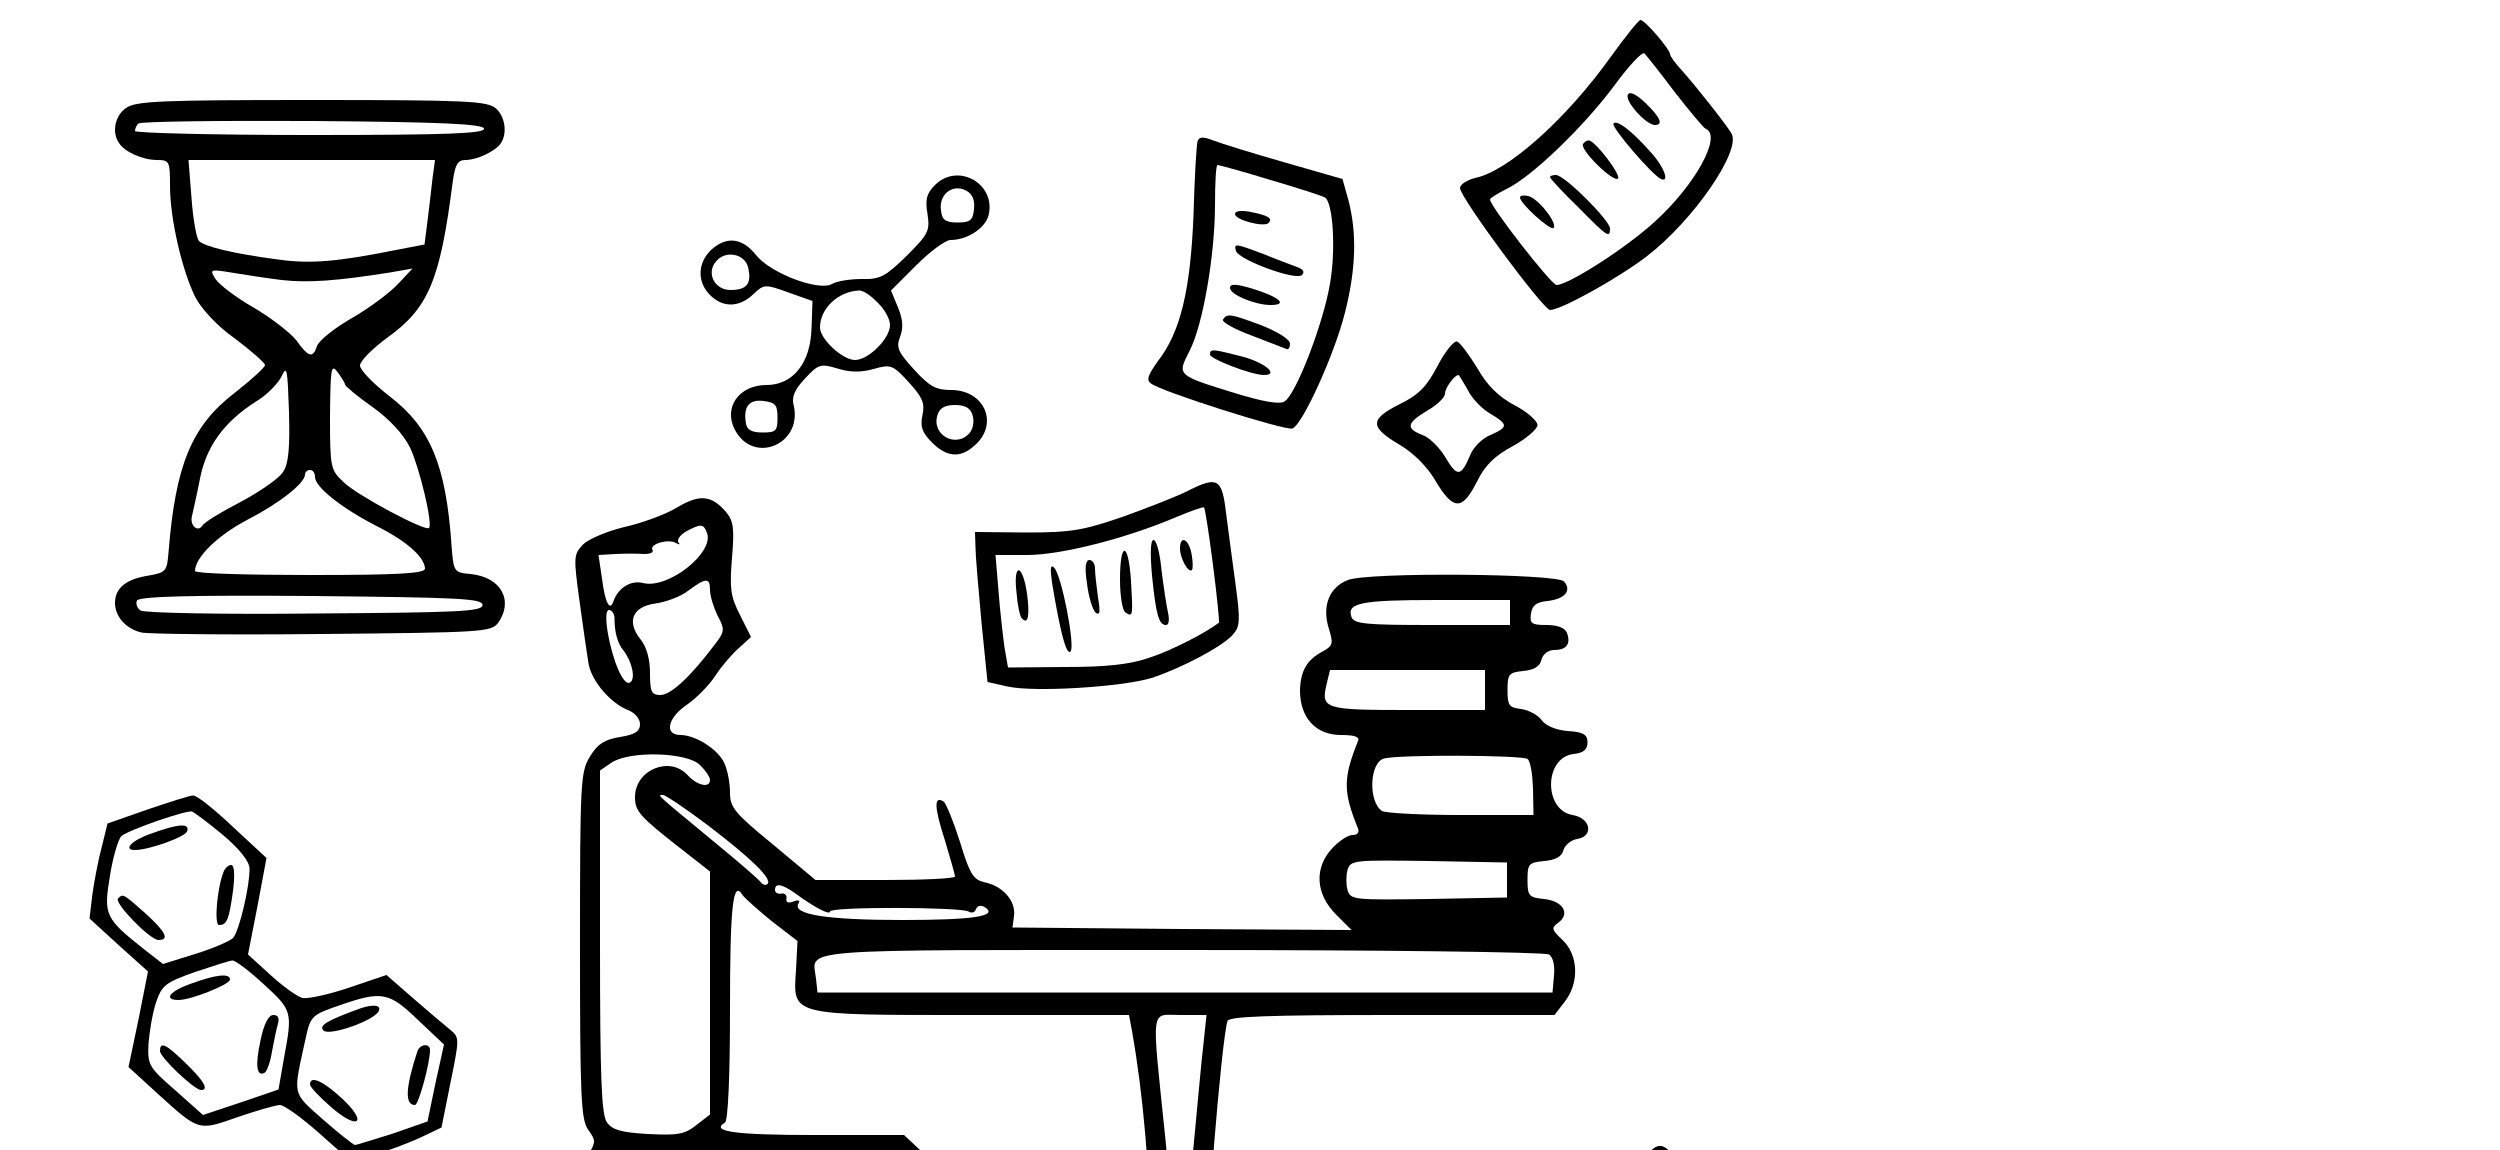 <?xml version="1.0" standalone="no"?>
<!DOCTYPE svg PUBLIC "-//W3C//DTD SVG 20010904//EN"
 "http://www.w3.org/TR/2001/REC-SVG-20010904/DTD/svg10.dtd">
<svg version="1.0" xmlns="http://www.w3.org/2000/svg"
 width="500pt" height="230pt" viewBox="0 0 500 230"
 preserveAspectRatio="xMidYMid meet">

<g transform="translate(0,360) scale(0.1,-0.1)"
fill="#000000" stroke="none">
<path d="M3222 3487 c-90 -126 -207 -230 -272 -243 -16 -4 -30 -13 -30 -20 0
-19 167 -244 180 -244 22 0 137 64 193 107 94 72 190 212 170 246 -9 16 -72
96 -100 127 -13 14 -23 28 -23 32 0 9 -50 68 -59 68 -4 0 -30 -33 -59 -73z
m128 -72 c30 -38 57 -71 62 -73 32 -14 -21 -111 -101 -184 -56 -52 -174 -128
-198 -128 -10 0 -132 156 -133 171 0 3 15 12 33 21 50 24 153 123 215 206 30
41 57 70 61 65 4 -4 32 -39 61 -78z"/>
<path d="M3256 3411 c-8 -12 36 -61 54 -61 17 0 11 15 -19 44 -18 17 -31 24
-35 17z"/>
<path d="M3227 3353 c-6 -6 78 -104 95 -111 18 -8 6 25 -20 53 -39 44 -68 66
-75 58z"/>
<path d="M3166 3312 c-7 -11 61 -78 70 -69 7 6 -45 75 -58 76 -4 1 -9 -3 -12
-7z"/>
<path d="M3100 3246 c0 -3 25 -30 56 -60 59 -60 64 -63 64 -43 0 16 -91 107
-108 107 -7 0 -12 -2 -12 -4z"/>
<path d="M3040 3205 c0 -12 61 -67 67 -61 9 9 -31 60 -51 64 -9 2 -16 1 -16
-3z"/>
<path d="M252 3384 c-22 -15 -29 -49 -14 -70 11 -18 48 -34 76 -34 25 0 26 -3
26 -52 0 -65 24 -169 51 -223 13 -24 43 -57 80 -83 32 -24 59 -48 59 -52 0 -5
-28 -30 -61 -56 -86 -66 -118 -144 -132 -319 -3 -37 -5 -40 -39 -46 -46 -7
-68 -25 -68 -55 0 -27 22 -52 53 -59 12 -3 174 -5 360 -3 322 3 339 4 353 22
32 45 6 92 -55 98 -33 3 -34 4 -38 58 -11 159 -42 234 -122 296 -34 26 -61 54
-61 63 0 9 25 34 55 56 82 59 105 114 130 308 5 38 10 47 26 47 23 0 61 18 71
34 13 20 8 53 -10 69 -17 15 -57 17 -368 17 -300 0 -353 -2 -372 -16z m716
-41 c3 -10 -71 -13 -347 -13 -193 0 -351 4 -351 8 0 5 3 12 7 15 4 4 160 6
346 5 262 -2 341 -6 345 -15z m-103 -100 c-2 -21 -7 -59 -10 -85 l-6 -47 -52
-10 c-124 -25 -177 -29 -241 -20 -91 12 -147 26 -158 37 -5 5 -12 44 -15 86
l-6 76 247 0 246 0 -5 -37z m-302 -203 c53 -6 109 -2 217 15 l45 8 -29 -31
c-16 -17 -57 -48 -92 -68 -35 -20 -66 -45 -70 -56 -8 -25 -17 -23 -41 11 -12
15 -50 45 -86 66 -35 20 -69 46 -76 57 -12 19 -11 20 31 13 24 -4 69 -11 101
-15z m3 -384 c-8 -13 -46 -39 -85 -60 -39 -20 -73 -41 -76 -47 -10 -15 -26 1
-21 19 2 10 10 43 16 75 13 65 48 113 112 154 22 13 44 36 51 50 11 24 12 15
15 -71 2 -73 -1 -104 -12 -120z m124 175 c0 -3 25 -24 55 -45 35 -25 62 -55
75 -81 19 -40 46 -153 38 -161 -8 -7 -143 65 -170 91 -27 25 -28 29 -28 133 1
96 2 105 15 88 8 -11 15 -22 15 -25z m-60 -185 c0 -20 53 -62 123 -98 60 -30
96 -62 97 -85 0 -10 -52 -13 -230 -13 -126 0 -230 3 -230 8 0 27 45 71 104
102 66 34 116 74 116 91 0 5 5 9 10 9 6 0 10 -6 10 -14z m335 -256 c0 -13 -45
-15 -335 -17 -184 -2 -341 1 -349 6 -7 5 -10 14 -7 20 5 8 104 11 349 9 296
-3 342 -5 342 -18z"/>
<path d="M2395 3317 c-2 -6 -6 -73 -8 -147 -6 -150 -26 -234 -71 -292 -20 -28
-24 -38 -14 -45 20 -16 269 -95 283 -90 20 8 84 148 105 232 22 87 24 158 7
224 l-12 43 -115 33 c-63 18 -128 38 -143 44 -21 8 -29 8 -32 -2z m146 -77
c55 -16 104 -32 109 -35 16 -10 22 -105 10 -172 -13 -79 -68 -222 -91 -236
-10 -6 -41 -1 -100 17 -116 36 -115 35 -90 84 27 52 51 193 51 293 0 44 2 79
5 79 3 0 51 -13 106 -30z"/>
<path d="M2470 3172 c0 -12 58 -27 67 -18 9 9 0 15 -35 22 -20 4 -32 2 -32 -4z"/>
<path d="M2472 3098 c6 -18 120 -60 132 -48 6 6 2 12 -10 16 -10 4 -41 15 -67
26 -56 21 -60 22 -55 6z"/>
<path d="M2460 3024 c0 -13 50 -34 81 -34 35 0 19 15 -31 31 -38 12 -50 12
-50 3z"/>
<path d="M2446 2961 c-3 -5 22 -19 57 -32 34 -13 65 -25 70 -27 4 -2 7 3 7 11
0 8 -24 23 -56 36 -62 23 -70 25 -78 12z"/>
<path d="M2420 2891 c0 -9 83 -41 108 -41 31 0 2 25 -44 37 -59 15 -64 16 -64
4z"/>
<path d="M1870 3230 c-17 -17 -20 -29 -15 -58 5 -34 2 -40 -42 -84 -42 -41
-53 -47 -89 -46 -23 0 -50 -4 -60 -10 -27 -15 -124 22 -152 58 -28 35 -59 38
-90 10 -27 -26 -28 -64 -2 -90 26 -26 58 -25 86 1 22 21 24 21 71 4 l48 -17
-2 -55 c-2 -69 -37 -113 -90 -113 -55 0 -87 -45 -63 -90 38 -71 137 -27 117
51 -4 15 3 31 23 52 27 29 31 30 65 20 25 -8 47 -8 72 -1 35 10 39 8 71 -27
27 -30 32 -41 27 -65 -5 -23 -1 -35 19 -55 29 -29 56 -32 84 -7 51 43 22 112
-46 112 -30 0 -43 7 -74 41 -32 35 -36 44 -28 65 7 18 6 35 -4 59 l-14 34 50
50 c28 28 59 51 69 51 33 0 69 23 76 49 16 63 -61 107 -107 61z m78 -48 c-2
-23 -8 -27 -33 -27 -24 0 -31 5 -33 24 -5 32 23 54 50 40 13 -7 18 -19 16 -37z
m-452 -116 c8 -33 -2 -46 -35 -46 -32 0 -49 34 -29 57 18 23 57 16 64 -11z
m259 -71 c14 -13 25 -33 25 -45 0 -27 -43 -70 -70 -70 -25 0 -70 42 -70 65 0
38 36 72 78 74 7 1 24 -10 37 -24z m-200 -230 c0 -27 -3 -30 -30 -30 -21 0
-31 5 -33 18 -6 33 6 49 35 45 24 -3 28 -8 28 -33z m390 5 c4 -12 1 -27 -5
-35 -27 -33 -78 -5 -65 35 4 14 15 20 35 20 20 0 31 -6 35 -20z"/>
<path d="M2875 2868 c-22 -42 -38 -58 -77 -77 -59 -30 -59 -45 2 -81 27 -16
54 -43 70 -70 36 -61 54 -62 83 -5 17 35 36 53 73 73 27 15 49 34 49 42 0 8
-20 26 -45 39 -32 17 -55 39 -75 74 -17 28 -35 52 -41 54 -6 2 -24 -20 -39
-49z m60 -47 c8 -17 28 -38 45 -48 37 -22 37 -27 1 -43 -16 -6 -35 -25 -41
-41 -18 -43 -26 -43 -49 -4 -11 19 -32 40 -46 45 -34 13 -32 24 10 49 19 11
35 26 35 34 0 11 19 37 27 37 1 0 9 -13 18 -29z"/>
<path d="M2377 2619 c-21 -11 -80 -34 -130 -52 -81 -28 -105 -32 -194 -32
l-103 1 1 -31 c0 -16 6 -84 12 -150 l12 -119 40 -9 c54 -12 228 -1 288 17 58
19 141 62 163 87 14 16 15 28 5 101 -6 46 -15 110 -19 143 -8 68 -17 73 -75
44z m49 -149 c8 -62 13 -114 12 -115 -25 -20 -95 -56 -138 -70 -40 -14 -86
-19 -170 -19 l-114 -1 -7 40 c-3 22 -9 73 -12 113 l-6 72 63 0 c67 0 194 32
294 74 31 13 58 23 60 21 2 -1 10 -53 18 -115z"/>
<path d="M2304 2449 c8 -80 14 -99 28 -99 6 0 7 11 4 25 -3 13 -9 52 -13 85
-3 33 -10 60 -16 60 -6 0 -7 -26 -3 -71z"/>
<path d="M2360 2503 c0 -20 17 -50 24 -43 2 3 2 17 -1 33 -6 30 -23 37 -23 10z"/>
<path d="M2240 2441 c0 -33 5 -63 11 -66 15 -10 15 -7 11 63 -5 79 -22 81 -22
3z"/>
<path d="M2174 2433 c3 -26 11 -52 17 -58 9 -7 10 1 5 30 -3 22 -6 48 -6 58 0
9 -5 17 -11 17 -8 0 -10 -15 -5 -47z"/>
<path d="M2104 2435 c17 -103 29 -146 37 -138 10 10 -18 154 -33 168 -7 7 -8
-2 -4 -30z"/>
<path d="M2033 2415 c2 -26 7 -49 11 -52 12 -13 16 5 10 50 -9 61 -28 62 -21
2z"/>
<path d="M1354 2585 c-23 -14 -70 -31 -105 -39 -34 -8 -72 -24 -83 -35 -19
-20 -19 -25 -7 -113 7 -51 15 -107 18 -125 6 -35 44 -80 81 -94 12 -5 22 -17
22 -27 0 -15 -10 -21 -40 -26 -31 -5 -45 -14 -60 -39 -19 -30 -20 -51 -20
-377 0 -304 2 -348 16 -369 16 -22 16 -25 0 -51 -22 -38 -20 -82 4 -113 11
-14 20 -27 20 -30 0 -3 -45 -7 -99 -9 -107 -3 -132 -13 -175 -72 -20 -26 -21
-40 -21 -369 0 -297 2 -342 15 -342 13 0 15 41 18 302 l2 303 270 0 270 0 2
-302 c3 -279 4 -303 21 -306 16 -3 17 18 17 333 0 368 0 368 -60 419 -41 34
-31 37 106 34 l109 -3 2 -380 c1 -209 2 -386 3 -392 0 -10 37 -13 150 -13 175
0 182 5 95 71 l-55 41 0 405 0 405 -31 29 -31 29 -178 0 c-162 0 -210 7 -180
25 6 4 10 89 10 230 0 204 6 256 25 225 4 -6 30 -29 58 -52 l52 -40 -3 -58
c-6 -92 -15 -90 354 -90 l312 0 6 -32 c45 -254 52 -608 18 -958 -11 -118 -18
-218 -16 -222 7 -10 181 -11 187 0 3 4 -6 120 -19 257 -13 138 -24 311 -24
385 0 117 33 521 45 558 3 9 78 12 329 12 l325 0 20 26 c30 38 28 94 -4 124
-22 21 -23 24 -8 35 24 18 9 43 -29 47 -30 3 -33 6 -33 38 0 32 2 35 34 38 22
2 35 9 38 22 3 10 15 20 27 22 34 5 28 42 -9 48 -58 10 -57 115 2 122 20 2 28
9 28 23 0 16 -8 21 -40 23 -24 2 -44 11 -52 22 -7 10 -26 20 -41 22 -24 3 -27
7 -27 38 0 32 3 35 31 38 22 2 34 9 37 23 3 11 14 19 25 19 25 0 34 12 26 34
-4 10 -18 16 -41 16 -30 0 -34 3 -31 23 2 16 11 23 33 25 35 4 49 21 33 39
-13 16 -392 19 -432 3 -37 -14 -52 -51 -39 -95 10 -32 9 -36 -10 -47 -33 -17
-46 -39 -47 -79 0 -54 31 -89 82 -89 28 0 38 -4 34 -12 -30 -75 -30 -101 0
-175 3 -8 -1 -13 -11 -13 -9 0 -27 -12 -40 -26 -37 -39 -34 -91 6 -132 l32
-32 -339 2 -339 3 3 23 c4 29 -21 59 -57 67 -24 5 -31 15 -51 81 -13 41 -28
78 -33 81 -19 12 -19 -10 2 -75 11 -37 21 -71 21 -75 0 -4 -63 -7 -139 -7
l-140 0 -85 71 c-77 63 -86 74 -86 104 0 19 -5 45 -11 58 -12 28 -58 57 -88
57 -33 0 -26 34 12 60 19 13 45 39 58 59 13 20 35 45 48 56 l23 21 -22 44
c-19 37 -21 53 -16 114 5 60 3 74 -12 92 -29 34 -53 36 -98 9z m60 -51 c15
-39 -78 -113 -128 -100 -24 6 -49 -9 -59 -36 -7 -22 -17 -4 -23 45 l-7 47 34
2 c19 1 44 1 57 0 12 0 20 3 17 8 -7 12 32 23 47 14 7 -4 9 -3 5 1 -4 5 3 15
15 22 30 16 35 16 42 -3z m6 -114 c0 -12 7 -34 15 -51 15 -28 15 -32 -7 -60
-46 -61 -86 -99 -107 -99 -18 0 -21 6 -21 44 0 28 -7 52 -18 66 -30 37 -17 67
29 73 21 3 51 14 66 26 35 26 43 26 43 1z m1600 -45 l0 -25 -155 0 c-133 0
-157 2 -162 16 -10 28 18 34 170 34 l147 0 0 -25z m-1791 -12 c0 -27 6 -50 18
-64 17 -22 25 -57 13 -64 -13 -8 -35 43 -45 103 -4 26 -3 42 3 42 6 0 11 -8
11 -17z m1741 -143 l0 -40 -155 0 c-169 0 -174 2 -161 55 l6 25 155 0 155 0 0
-40z m-1570 -150 c11 -11 20 -24 20 -30 0 -17 -26 -11 -45 10 -36 39 -105 10
-105 -44 0 -28 8 -38 90 -102 l60 -47 0 -243 0 -243 -27 -21 c-24 -19 -38 -21
-97 -18 -53 3 -71 8 -82 23 -11 15 -14 85 -14 361 l0 343 22 15 c35 25 152 22
178 -4z m1655 12 c6 -4 10 -31 11 -59 l1 -53 -146 0 c-80 0 -151 4 -157 8 -28
19 -25 97 4 105 29 8 277 7 287 -1z m-1640 -132 c89 -68 130 -108 120 -118 -3
-3 -9 -2 -13 3 -4 6 -47 43 -97 84 -115 95 -111 91 -99 91 5 0 45 -27 89 -60z
m1599 -110 l0 -35 -156 -3 c-150 -2 -157 -2 -163 18 -3 11 -3 29 0 40 6 20 13
20 163 18 l156 -3 0 -35z m-1423 -27 c38 -28 69 -44 69 -36 0 10 262 9 277 0
6 -4 13 -2 15 5 3 7 10 8 17 4 29 -18 -19 -26 -165 -26 -149 0 -221 11 -207
33 4 6 0 8 -10 4 -10 -4 -16 -2 -14 6 1 7 -4 11 -10 10 -7 -2 -13 2 -13 7 0
15 14 12 41 -7z m1507 -122 c8 -5 12 -22 10 -42 l-3 -34 -735 0 -735 0 -3 28
c-7 61 -58 57 730 57 398 0 729 -4 736 -9z m-691 -178 c-4 -32 -13 -134 -22
-228 -9 -93 -20 -192 -24 -220 l-8 -50 -2 60 c0 34 -10 148 -21 255 -27 263
-30 240 31 240 l52 0 -6 -57z m-593 -256 c3 -12 6 -191 6 -398 l0 -377 -45 -4
-45 -3 0 346 c0 265 -3 349 -12 357 -8 6 -104 10 -248 10 -212 1 -236 2 -247
18 -16 22 -16 34 1 56 12 16 40 18 277 20 145 2 274 1 286 0 11 -2 24 -14 27
-25z m-394 -172 c30 -15 65 -67 53 -79 -8 -8 -518 -8 -526 0 -11 11 22 63 51
78 40 22 380 23 422 1z m950 -157 c0 -35 9 -160 20 -278 26 -289 30 -260 -30
-260 l-50 0 0 38 c0 20 9 132 20 247 11 116 20 234 20 263 0 28 5 52 10 52 6
0 10 -28 10 -62z m-499 -518 l24 -19 -87 -1 c-81 0 -88 1 -88 20 0 18 7 20 64
20 49 0 69 -5 87 -20z"/>
<path d="M295 1981 l-80 -28 -11 -45 c-7 -25 -15 -68 -19 -95 l-6 -50 58 -53
59 -53 -19 -96 -20 -95 59 -54 c83 -75 80 -74 160 -46 38 13 76 24 84 24 8 0
43 -25 78 -56 l63 -56 47 12 c26 8 67 23 91 34 l44 21 18 90 c18 88 18 90 0
105 -10 8 -43 36 -73 62 l-55 48 -74 -25 c-41 -14 -83 -23 -94 -21 -11 3 -40
24 -64 46 l-45 41 19 97 18 96 -68 63 c-37 35 -72 63 -79 62 -6 0 -47 -13 -91
-28z m151 -51 c33 -28 53 -53 53 -67 1 -34 -21 -127 -33 -139 -6 -6 -40 -21
-76 -32 l-64 -20 -36 28 c-81 64 -83 70 -70 149 6 38 17 74 23 79 16 13 130
52 141 49 5 -2 33 -23 62 -47z m82 -299 c57 -52 57 -55 40 -147 l-11 -63 -76
-26 -75 -25 -55 49 c-54 47 -56 51 -54 94 2 24 8 61 15 82 12 35 19 40 78 61
36 12 70 23 75 23 6 0 34 -21 63 -48z m308 -71 l52 -49 -17 -77 -16 -77 -69
-24 c-39 -12 -73 -23 -76 -23 -3 0 -32 23 -64 51 -63 56 -60 46 -35 161 10 46
12 48 67 67 86 30 100 27 158 -29z"/>
<path d="M303 1933 c-39 -13 -58 -33 -33 -33 28 0 100 26 104 37 7 17 -17 16
-71 -4z"/>
<path d="M447 1856 c-13 -33 -19 -106 -9 -106 16 0 20 11 28 68 4 33 3 52 -4
52 -5 0 -12 -6 -15 -14z"/>
<path d="M236 1803 c-8 -9 64 -83 81 -83 23 0 14 17 -27 54 -44 39 -44 39 -54
29z"/>
<path d="M383 1633 c-44 -15 -57 -33 -26 -33 25 0 103 31 103 41 0 13 -28 10
-77 -8z"/>
<path d="M521 1519 c-11 -50 -8 -74 9 -64 4 3 11 22 14 42 4 21 9 46 12 56 3
11 0 17 -9 17 -10 0 -19 -17 -26 -51z"/>
<path d="M320 1498 c0 -13 69 -78 82 -78 16 0 7 17 -30 53 -40 39 -52 45 -52
25z"/>
<path d="M720 1583 c-66 -24 -83 -34 -73 -44 12 -12 105 21 111 40 4 11 -12
13 -38 4z"/>
<path d="M835 1498 c-24 -73 -26 -108 -5 -108 7 0 30 83 30 110 0 14 -20 12
-25 -2z"/>
<path d="M620 1431 c0 -5 19 -25 42 -45 55 -48 75 -32 21 18 -37 34 -63 46
-63 27z"/>
<path d="M3280 1265 c-16 -31 -38 -53 -69 -72 -73 -42 -73 -55 -1 -88 29 -13
48 -32 70 -71 17 -30 35 -54 40 -54 5 0 23 24 40 53 22 38 42 59 77 77 25 14
48 30 50 37 2 6 -19 24 -47 39 -38 20 -57 40 -77 76 -33 61 -53 61 -83 3z m62
-50 c6 -14 27 -34 47 -46 l36 -22 -32 -15 c-17 -8 -40 -30 -49 -48 -10 -19
-21 -34 -25 -34 -3 0 -14 15 -24 34 -10 19 -32 41 -49 49 l-31 14 36 22 c20
12 41 32 47 46 6 14 16 25 22 25 6 0 16 -11 22 -25z"/>
<path d="M2622 1014 c-45 -31 -10 -111 43 -98 21 5 32 -1 64 -37 29 -33 37
-48 30 -61 -14 -25 -11 -57 8 -88 14 -25 15 -34 3 -75 -7 -26 -20 -49 -29 -52
-31 -11 -51 -36 -51 -65 0 -33 31 -68 60 -68 22 0 70 41 70 60 0 15 -21 53
-33 61 -6 4 -4 23 5 50 13 39 17 43 49 44 35 2 36 0 91 -106 56 -108 56 -108
37 -130 -27 -32 -34 -66 -21 -113 11 -40 10 -42 -29 -82 -35 -36 -48 -42 -95
-47 -48 -5 -61 -2 -99 21 -36 22 -44 33 -47 61 -2 23 -12 41 -30 54 -24 18
-30 18 -57 7 -38 -15 -50 -53 -30 -89 13 -22 22 -26 60 -26 28 0 62 -10 97
-28 45 -24 51 -31 46 -51 -8 -33 21 -84 51 -92 64 -16 118 39 95 97 -11 26 -9
32 26 74 30 37 42 45 58 40 50 -17 87 -17 111 -1 29 19 32 18 97 -37 40 -34
46 -42 38 -62 -12 -32 17 -86 53 -98 21 -7 34 -5 53 8 79 52 34 157 -61 141
-25 -4 -38 2 -83 43 -50 45 -52 49 -41 78 8 24 7 39 -6 68 -8 21 -14 40 -12
42 2 2 36 14 75 27 61 21 73 22 89 10 31 -23 79 -17 102 12 12 15 21 37 21 49
0 38 -37 75 -75 75 -34 0 -74 -29 -76 -57 -1 -7 -2 -19 -3 -25 -2 -24 -116
-62 -193 -64 l-72 -2 -55 108 -54 107 19 29 c10 16 19 37 19 46 0 10 11 19 30
22 17 3 43 8 58 11 20 4 33 0 47 -15 38 -42 108 -12 108 47 0 30 -34 63 -65
63 -11 0 -34 -15 -52 -34 -24 -26 -42 -36 -79 -41 -44 -7 -51 -5 -77 20 -28
27 -83 37 -110 20 -18 -11 -90 64 -90 95 0 31 -8 44 -37 59 -27 14 -24 14 -51
-5z m53 -45 c0 -28 -32 -39 -41 -15 -9 24 2 45 23 42 12 -2 18 -11 18 -27z
m475 -120 c14 -26 -3 -49 -36 -49 -28 0 -38 14 -30 46 8 31 50 33 66 3z m-253
-21 c7 -6 13 -28 13 -49 0 -46 -34 -75 -74 -65 -59 15 -73 69 -30 112 19 20
31 24 52 19 15 -4 33 -11 39 -17z m501 -270 c2 -15 -5 -31 -18 -43 -20 -18
-24 -18 -48 -4 -20 11 -27 23 -27 44 0 61 86 64 93 3z m-613 1 c4 -5 4 -21 1
-35 -5 -17 -13 -24 -30 -24 -33 0 -50 23 -36 49 11 22 54 29 65 10z m324 -125
c40 -33 42 -79 6 -118 -51 -55 -145 -22 -145 51 0 85 75 121 139 67z m-475
-110 c21 -8 20 -51 -1 -63 -24 -13 -53 4 -53 33 0 35 17 44 54 30z m715 -138
c21 -25 9 -69 -21 -80 -50 -17 -89 42 -52 78 19 20 58 21 73 2z m-468 -27 c17
-33 -3 -69 -39 -69 -33 0 -52 16 -52 45 0 29 19 45 52 45 18 0 31 -7 39 -21z"/>
<path d="M3110 846 c0 -2 7 -7 16 -10 8 -3 12 -2 9 4 -6 10 -25 14 -25 6z"/>
<path d="M2872 800 c7 -10 14 -18 15 -16 6 6 -9 36 -18 36 -5 0 -4 -9 3 -20z"/>
<path d="M3354 565 c8 -8 17 -15 20 -15 3 0 3 7 0 15 -4 8 -13 15 -21 15 -12
0 -12 -2 1 -15z"/>
<path d="M3060 422 c0 -6 9 -13 19 -17 11 -3 22 -13 24 -21 4 -10 5 -10 3 2
-1 18 -46 53 -46 36z"/>
<path d="M3325 150 c3 -5 8 -10 11 -10 2 0 4 5 4 10 0 6 -5 10 -11 10 -5 0 -7
-4 -4 -10z"/>
<path d="M588 987 c-7 -8 -22 -32 -31 -53 -13 -28 -31 -46 -65 -64 -64 -34
-65 -53 -3 -84 39 -20 55 -36 73 -73 13 -25 29 -48 35 -50 6 -2 26 20 43 49
23 38 46 61 78 79 25 13 47 29 49 35 2 7 -20 26 -50 43 -40 23 -59 41 -72 71
-24 52 -39 65 -57 47z m71 -132 c11 -3 24 -12 31 -20 9 -11 5 -17 -19 -29 -16
-9 -38 -29 -48 -46 -9 -16 -20 -30 -23 -30 -3 0 -14 15 -24 34 -10 18 -29 39
-42 45 -33 14 -30 25 11 50 19 11 35 26 35 34 0 7 5 18 12 25 10 10 16 5 30
-22 10 -19 26 -37 37 -41z"/>
</g>
</svg>
